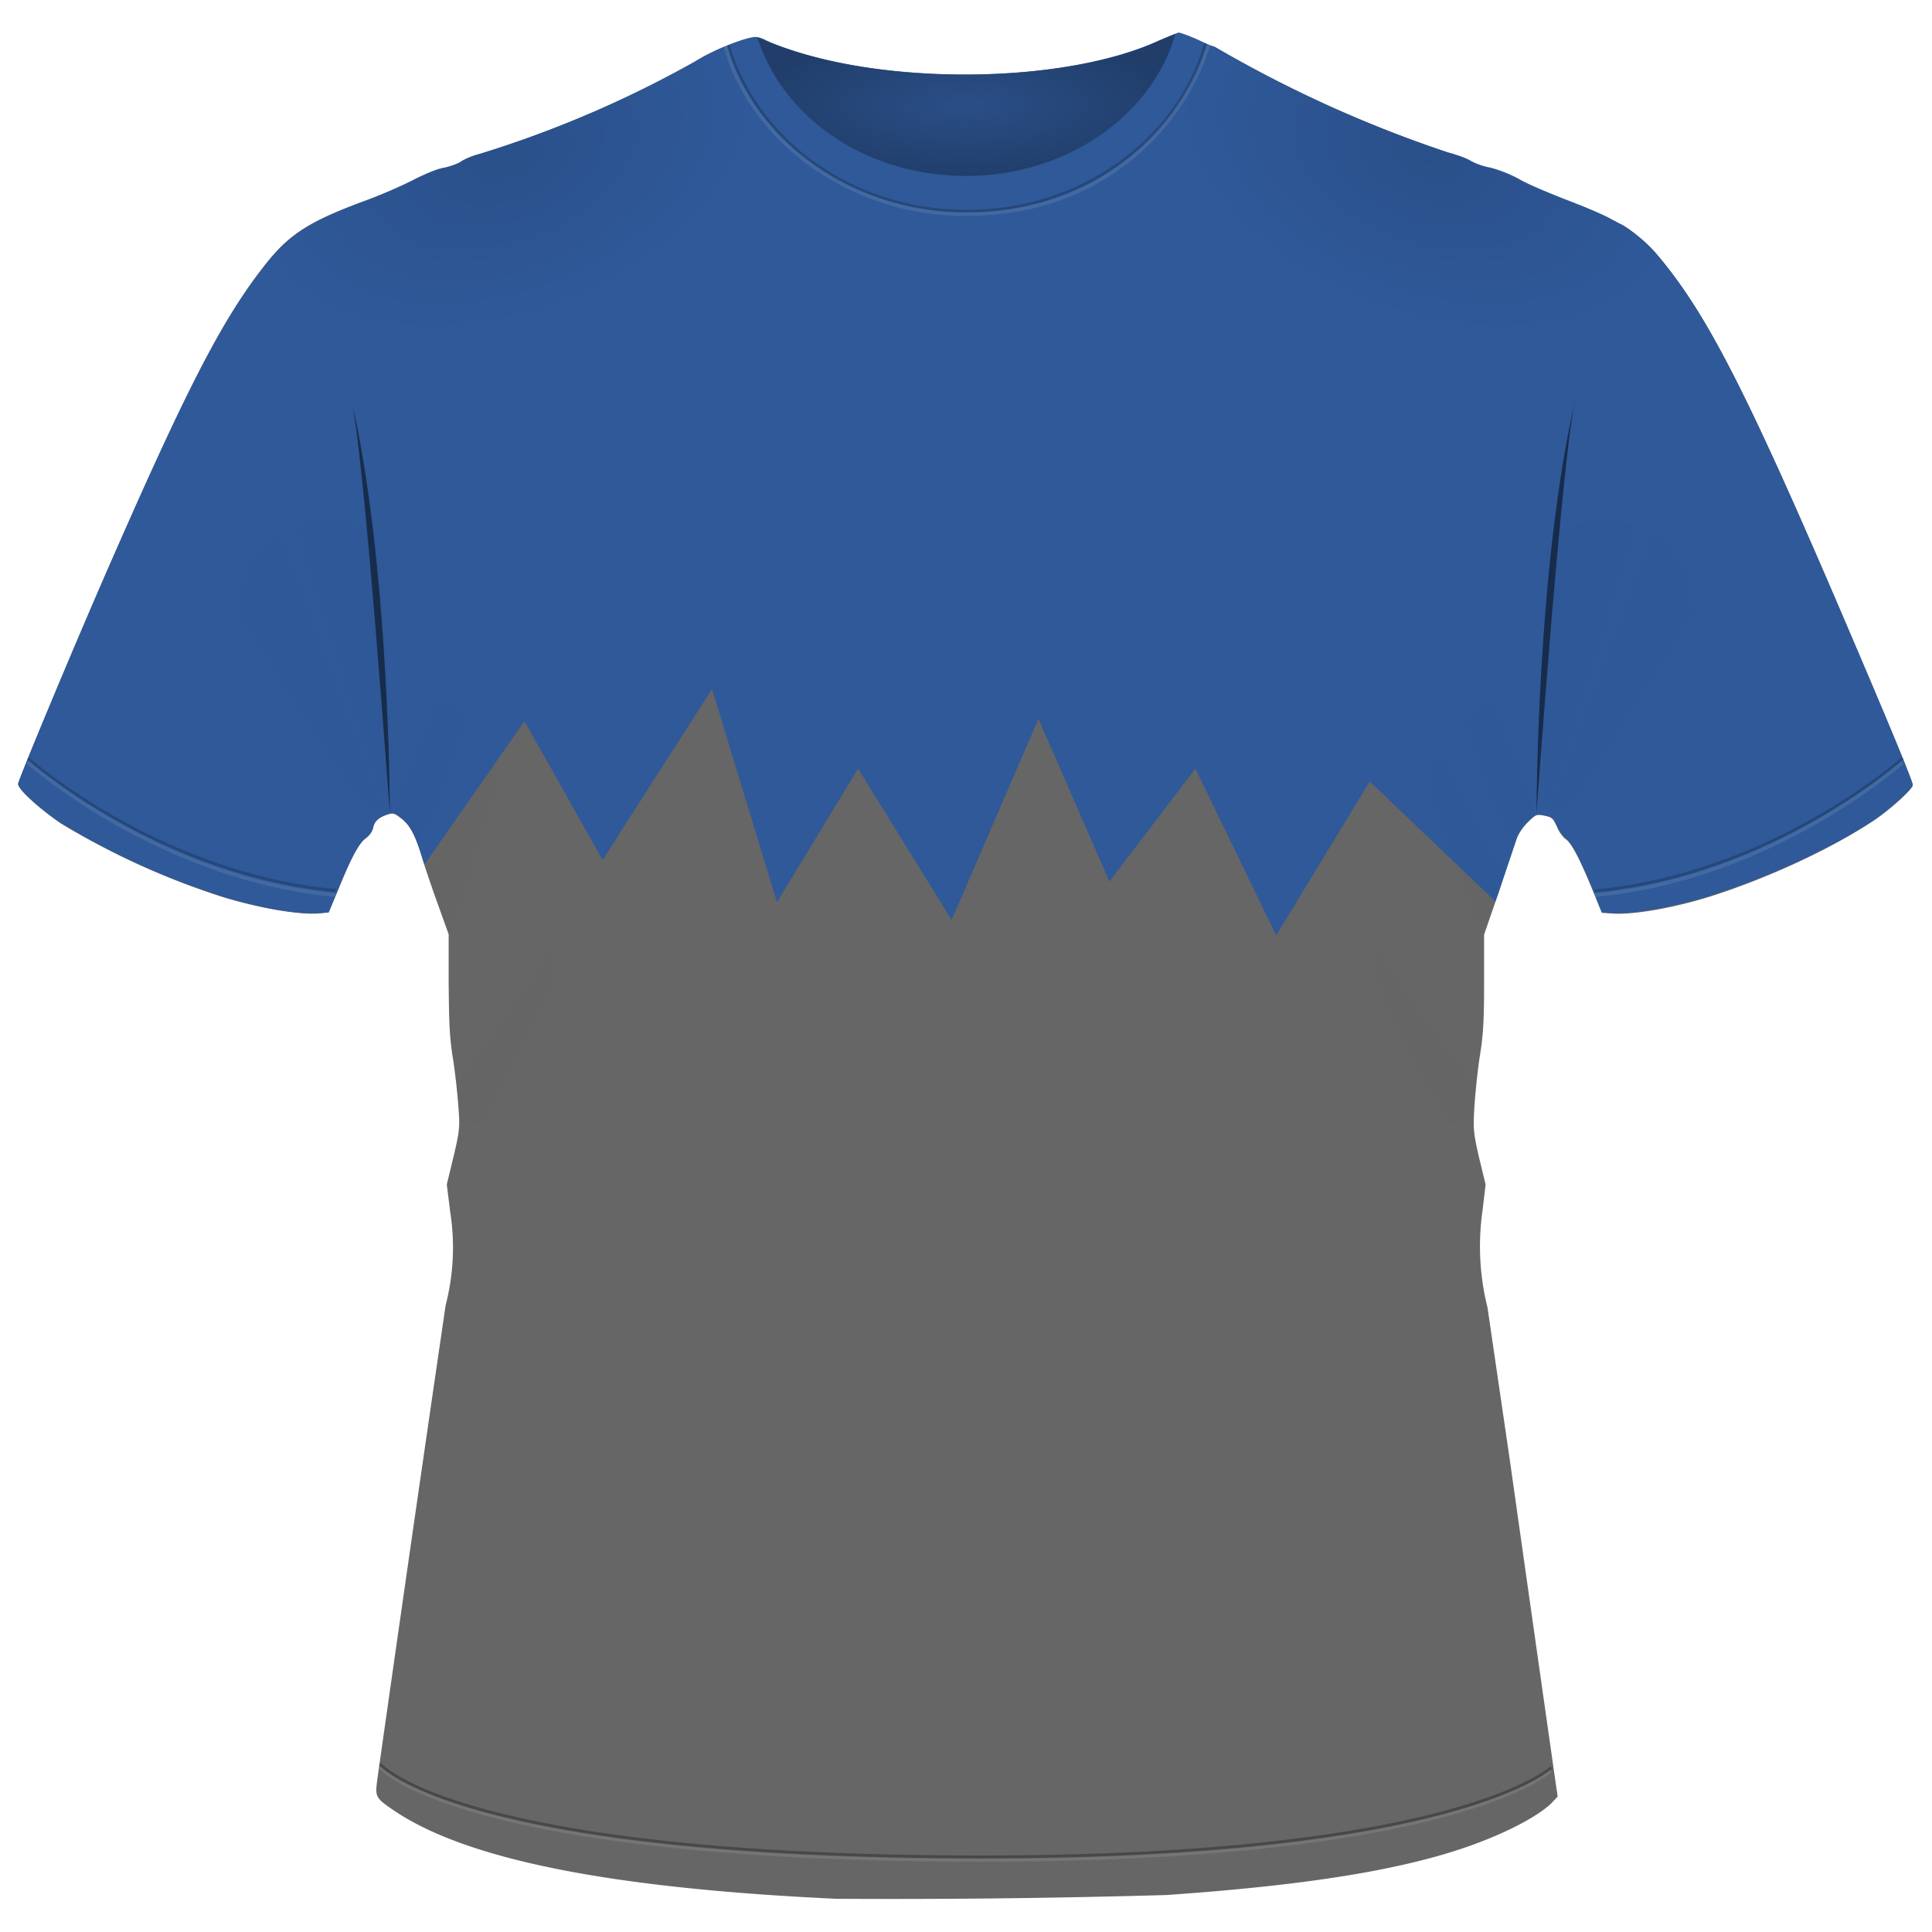 <svg xmlns="http://www.w3.org/2000/svg" xmlns:xlink="http://www.w3.org/1999/xlink" width="512" height="512">
  <defs>
    <linearGradient id="e">
      <stop offset="0"/>
      <stop offset=".6" stop-opacity=".6"/>
      <stop offset="1" stop-opacity="0"/>
    </linearGradient>
    <linearGradient id="b">
      <stop offset="0"/>
      <stop offset=".7"/>
      <stop offset="1" stop-opacity="0"/>
    </linearGradient>
    <linearGradient id="l">
      <stop offset="0"/>
      <stop offset="1" stop-opacity="0"/>
    </linearGradient>
    <linearGradient id="j">
      <stop offset="0"/>
      <stop offset=".5" stop-opacity=".6"/>
      <stop offset="1" stop-opacity="0"/>
    </linearGradient>
    <linearGradient id="i">
      <stop offset="0" stop-opacity=".4"/>
      <stop offset="1"/>
    </linearGradient>
    <filter id="r" width="1.3" height="1.1" x="-.1" y="0" color-interpolation-filters="sRGB">
      <feGaussianBlur stdDeviation="4"/>
    </filter>
    <linearGradient id="k">
      <stop offset="0"/>
      <stop offset=".5" stop-opacity=".6"/>
      <stop offset="1" stop-opacity="0"/>
    </linearGradient>
    <filter id="t" width="1.3" height="1.1" x="-.1" y="0" color-interpolation-filters="sRGB">
      <feGaussianBlur stdDeviation="4"/>
    </filter>
    <linearGradient id="m">
      <stop offset="0"/>
      <stop offset="1" stop-opacity="0"/>
    </linearGradient>
    <linearGradient id="n">
      <stop offset="0"/>
      <stop offset=".5" stop-opacity=".6"/>
      <stop offset="1" stop-opacity="0"/>
    </linearGradient>
    <filter id="x" width="1.3" height="1.1" x="-.1" y="0" color-interpolation-filters="sRGB">
      <feGaussianBlur stdDeviation="4"/>
    </filter>
    <linearGradient id="o">
      <stop offset="0"/>
      <stop offset=".5" stop-opacity=".6"/>
      <stop offset="1" stop-opacity="0"/>
    </linearGradient>
    <filter id="z" width="1.3" height="1.1" x="-.1" y="0" color-interpolation-filters="sRGB">
      <feGaussianBlur stdDeviation="4"/>
    </filter>
    <linearGradient id="a">
      <stop offset="0" stop-color="#d62626"/>
      <stop offset=".7" stop-color="#c52b2b"/>
      <stop offset="1" stop-color="#b62424"/>
    </linearGradient>
    <linearGradient id="c">
      <stop offset="0"/>
      <stop offset=".5" stop-opacity=".6"/>
      <stop offset="1" stop-opacity="0"/>
    </linearGradient>
    <linearGradient id="d">
      <stop offset="0"/>
      <stop offset=".5" stop-opacity=".6"/>
      <stop offset="1" stop-opacity="0"/>
    </linearGradient>
    <linearGradient id="f">
      <stop offset="0"/>
      <stop offset=".6" stop-opacity=".6"/>
      <stop offset="1" stop-opacity="0"/>
    </linearGradient>
    <linearGradient id="g">
      <stop offset="0" stop-color="#d62626"/>
      <stop offset=".7" stop-color="#c52b2b"/>
      <stop offset="1" stop-color="#b62424"/>
    </linearGradient>
    <linearGradient id="h">
      <stop offset="0" stop-color="#d62626"/>
      <stop offset=".7" stop-color="#c52b2b"/>
      <stop offset="1" stop-color="#b62424"/>
    </linearGradient>
    <radialGradient id="p" cx="482.9" cy="206.2" r="105" fx="482.9" fy="206.2" gradientTransform="matrix(.421 0 0 -.143 6 754)" gradientUnits="userSpaceOnUse" xlink:href="#i"/>
    <radialGradient id="q" cx="239" cy="514" r="95" fx="239" fy="514" gradientTransform="matrix(-1.078 -1.427 .96 -.725 -50.4 1203.7)" gradientUnits="userSpaceOnUse" xlink:href="#j"/>
    <radialGradient id="s" cx="239" cy="514" r="95" fx="239" fy="514" gradientTransform="matrix(-1.078 -1.427 .96 -.725 -63 863)" gradientUnits="userSpaceOnUse" xlink:href="#k"/>
    <radialGradient id="u" cx="242" cy="232" r="132.7" fx="242" fy="232" gradientTransform="matrix(.395 .147 .091 -.244 -5 734.6)" gradientUnits="userSpaceOnUse" xlink:href="#l"/>
    <radialGradient id="v" cx="242" cy="232" r="132.7" fx="242" fy="232" gradientTransform="matrix(-.395 .147 -.091 -.244 423.9 734.6)" gradientUnits="userSpaceOnUse" xlink:href="#m"/>
    <radialGradient id="w" cx="264.1" cy="512.8" r="95" fx="264.1" fy="512.8" gradientTransform="matrix(.602 2.366 -1.094 .278 619.9 -159.6)" gradientUnits="userSpaceOnUse" xlink:href="#n"/>
    <radialGradient id="y" cx="264.1" cy="512.8" r="95" fx="264.1" fy="512.8" gradientTransform="matrix(.602 2.366 -1.094 .278 435 -593)" gradientUnits="userSpaceOnUse" xlink:href="#o"/>
  </defs>
  <path fill="#666" d="M221.6 503.2c-59.9-2.8-98-10.4-117.2-23.4-5-3.4-5-3.6-4.4-8.3a26843.9 26843.9 0 0 1 18.1-125.6 61 61 0 0 0 1.2-24.8l-.9-7.2 1.8-7.4c1.6-6.8 1.7-8 1.3-12.9-.2-3-.8-8.7-1.4-12.7-1-5.9-1.1-10-1.2-20.3v-13l-2.8-7.8c-1.6-4.4-3.5-10-4.3-12.7-1.8-5.9-3.2-8.5-5.6-10.3-1.7-1.3-2-1.4-3.6-.9-2.3.8-3.4 1.8-3.8 3.6-.1.9-1 2-1.9 2.7-1.7 1.2-3.8 5-7.3 13.6l-2.5 6-2.8.3c-5.4.3-14.8-1.3-24.7-4.2a201 201 0 0 1-43.5-19.7c-5.7-3.9-11.3-9-11.3-10.4 0-.9 13.9-34.1 22.8-54.7 21.6-49.6 31-68 42.3-82.5C76.6 62 81.8 58.7 97.3 53c4-1.5 9.6-3.9 12.3-5.3 2.8-1.5 6.2-2.9 7.9-3.2 1.6-.3 3.8-1 4.8-1.8 1-.6 3.1-1.5 4.7-1.8a292 292 0 0 0 57.2-24.6 51.8 51.8 0 0 1 16-6.5c.6 0 2 .4 2.8.9a64 64 0 0 0 6.2 2.4c28.8 9.7 74 8.7 98-2.3 2.4-1.1 4.7-2 5-2 .5 0 2.7.8 5 1.8s4.4 1.8 4.7 1.8a329.4 329.4 0 0 0 61.8 28c2.4.7 5.2 1.7 6.2 2.4a18 18 0 0 0 5 1.8c1.8.3 5.2 1.7 7.6 3 2.3 1.3 8.6 4 13.8 6a86.7 86.7 0 0 1 12.9 5.7c1.1 0 7.3 5 9.8 8 13.6 16 24.4 37.4 52.9 104.3 9.9 23.2 15 35.6 15 36.5 0 1-6 6.5-10.4 9.4-11 7.3-27.4 15-43 20-9.5 3-20.5 5-26.1 4.6l-2.9-.2-2.7-6.6c-3.3-8-5.4-12-7-13a8.3 8.3 0 0 1-2.1-3c-1.2-2.6-1.3-2.7-3.8-3.2-1.7-.3-2-.2-4 1.8a14.3 14.3 0 0 0-3 4.3l-4.6 13.9-4 11.6v12.6c0 10.2-.2 14.1-1.2 20-.6 4.1-1.2 10.2-1.4 13.5-.3 5.6-.2 6.6 1.3 13.1l1.7 7-.8 6.8a67 67 0 0 0 1.3 25.8l6 41a56566.3 56566.3 0 0 0 12 84.5l.6 4.1-1.5 1.6c-2.4 2.5-8.3 6-15.2 8.9-18.3 7.9-45.1 12.7-87 15.6a2531.5 2531.5 0 0 1-87.5 1z"/>
  <path fill="#2f5999" d="M312.3 8.7c-.4 0-2.7 1-5.1 2-24 11.1-69.2 12.1-98 2.4a64 64 0 0 1-6.2-2.4c-.9-.5-2.2-.9-2.8-.9-2.6 0-11.4 3.6-16 6.5A292 292 0 0 1 127 40.8c-1.6.4-3.7 1.3-4.7 2-1 .6-3.2 1.4-4.8 1.7-1.7.3-5 1.7-8 3.2A122 122 0 0 1 97.4 53c-15.5 5.7-20.7 9-27.4 17.6C58.7 85 49.2 103.5 27.6 153c-9 20.6-22.8 53.8-22.8 54.7 0 1.5 5.6 6.5 11.3 10.4a201 201 0 0 0 43.5 19.7c10 3 19.3 4.5 24.7 4.2l2.8-.2 2.5-6c3.5-8.7 5.6-12.5 7.3-13.7.9-.6 1.8-1.8 2-2.7.3-1.8 1.4-2.8 3.7-3.6 1.5-.5 2-.4 3.6.9 2.4 1.8 3.8 4.4 5.6 10.3l.7 2.1 26.5-38 20.7 36.8 29-45.3 17.2 56.5 21.5-35.4 24.8 40.1 23-53.3 18.8 43.1 22.8-29.9 21.4 44.2 24.8-40.8 33.3 31.8 1-2.9 4.7-13.9c.4-1.2 1.7-3.2 2.9-4.3 2-2 2.3-2.1 4-1.8 2.5.5 2.6.6 3.8 3.1a8.3 8.3 0 0 0 2.2 3c1.5 1.1 3.6 5 7 13.1l2.6 6.6 2.9.2c5.6.3 16.6-1.7 26.1-4.7 15.6-5 32-12.6 43-19.9 4.4-3 10.4-8.4 10.4-9.4 0-.9-5.1-13.3-15-36.5-28.5-66.9-39.3-88.2-53-104.3a36.7 36.7 0 0 0-11.7-9c-.8-.6-5.7-2.8-10.9-4.8s-11.5-4.6-13.8-6a34.2 34.2 0 0 0-7.6-3 18 18 0 0 1-5-1.7c-1-.7-3.8-1.7-6.2-2.3a329.4 329.4 0 0 1-61.8-28c-.3 0-2.4-.9-4.7-2-2.3-1-4.5-1.8-5-1.8z"/>
  <path fill="url(#p)" d="M253.9 739.6l-3.4-1.4c-19.2-8.9-55.4-9.7-78.4-1.9a51 51 0 0 0-6.8 2.6c5.3-17 23-29.4 44.2-29.4 21.4 0 39.4 12.8 44.4 30z" color="#000" opacity=".3" overflow="visible" style="marker:none" transform="matrix(1.25 0 0 -1.25 -5.9 933.5)"/>
  <path fill="none" stroke="#000" stroke-width=".75" d="M193 12c7.4 25.3 32.9 44 63.2 44 30.4 0 56-18.9 63.3-44.4" color="#000" opacity=".2" overflow="visible" style="marker:none"/>
  <path d="M407.2 215.4s0-66 10.5-110.4c-3.5 11.8-10.5 110.4-10.5 110.4z" opacity=".3"/>
  <path fill="url(#q)" d="M176.3 350.3l-48.2 9.3 63 202.3c7.5-82.6-14.8-211.6-14.8-211.6zM116 365.2l-41.8 29.7 110.5 171.7 8.4 6.5zm-74.2 37.1l-19.5 75.2 166.1 104z" filter="url(#r)" opacity=".1" transform="translate(1.7 -80.8) scale(.527)"/>
  <path d="M103.3 215.4s0-66-10.4-110.4c3.4 11.8 10.4 110.4 10.4 110.4z" opacity=".3"/>
  <path fill="none" stroke="#000" stroke-width=".75" d="M100.7 467.5s20.5 24.6 159.4 24.6c126.1 0 151-23.7 151-23.7" opacity=".3"/>
  <path fill="none" stroke="#fff" stroke-width="1" d="M319.7 10.8c1.5.9-.4 2.8-.4 4a64.6 64.6 0 0 1-50.5 40.9c-4.2.7-8.4 1-12.6 1-23.8.3-48-12.3-59.5-33.5a44.5 44.5 0 0 1-4.5-11.4" color="#000" opacity=".1" overflow="visible" style="marker:none"/>
  <path fill="url(#s)" d="M163.7 9.6L115.5 19l63 202.4C186 138.7 163.8 9.6 163.8 9.6zm-60.3 15L61.6 54.1 172.1 226l8.3 6.5zm-74.3 37L9.6 136.8l166.2 104z" filter="url(#t)" opacity=".1" transform="matrix(-.527 0 0 .527 503.7 98.7)"/>
  <path fill="url(#u)" d="M161.4 738c-3-1-6.9-2.7-9.3-4.3a232.7 232.7 0 0 0-45.7-19.6c-1.3-.3-3-1-3.8-1.5-.9-.6-2.6-1.2-3.9-1.4-1.4-.3-4-1.3-6.3-2.6-2.2-1.1-6.6-3-9.9-4.2-12.2-4.5-16.4-7.2-21.6-13.8 9-15.1 35.8-19.4 62.8-9.3 29 10.8 47 34 40.3 51.9-.6 1.7-1.5 3.4-2.6 4.9z" color="#000" opacity=".1" overflow="visible" style="marker:none" transform="matrix(1.25 0 0 -1.25 -5.9 933.5)"/>
  <path fill="url(#v)" d="M257.8 738.6a22 22 0 0 1-3-5.4c-6.7-17.9 11.4-41.1 40.3-52 27-10 53.8-5.7 62.8 9.3l-2 2.4a29.3 29.3 0 0 1-9.4 7.3c-.6.5-4.5 2.2-8.7 3.7-4.2 1.6-9.2 3.8-11.1 4.8-2 1-4.6 2.1-6 2.4-1.4.3-3.2 1-4 1.4-.8.6-3 1.4-5 2a263.5 263.5 0 0 0-49.5 22.3l-3.7 1.5-.7.3z" color="#000" opacity=".1" overflow="visible" style="marker:none" transform="matrix(1.25 0 0 -1.25 -5.9 933.5)"/>
  <path fill="none" stroke="#fff" stroke-width="1" d="M7.4 202s34.5 30.9 81.6 35.2" opacity=".1"/>
  <path fill="none" stroke="#000" stroke-width=".75" d="M7.4 201S41.9 231.7 89 236" opacity=".2"/>
  <path fill="none" stroke="#fff" stroke-width="1" d="M504.2 202s-34.5 30.9-81.6 35.2" opacity=".1"/>
  <path fill="none" stroke="#000" stroke-width=".75" d="M504.2 201s-34.5 30.8-81.6 35.1" opacity=".2"/>
  <path fill="url(#w)" d="M236.9 443c-9.8 42.4-30.8 93.3-42.4 119.7 1 .2 2 .8 3.8 2a26 26 0 0 1 8.2 12.3c37.5-73.3 30.4-134 30.4-134zm31.3 25.3c-13 43.8-35.5 88.1-56.6 124.1l5.5 16 5.3 15v3c27.2-73.8 45.8-158 45.8-158zm35.7 108s-27.8 56.2-77.8 121c.6 5 1.2 10.1 1.4 13.4.6 9.4.4 11.4-2.6 24.4l-2.6 11.1c51-74.4 81.6-169.9 81.6-169.9zm18.4 1.8s-46.6 120.7-98.1 210.2a4854.8 4854.8 0 0 0-14.8 99.4l-2.6 18.3C236 836.6 304 669.2 322.2 578z" color="#000" filter="url(#x)" opacity=".1" overflow="visible" style="marker:none" transform="translate(1.7 -80.8) scale(.527)"/>
  <path fill="url(#y)" d="M52 9.6C42.3 52 21.3 102.8 9.7 129.3c1 .1 2 .7 3.8 2a26 26 0 0 1 8.3 12.3C59 70.3 52 9.6 52 9.6zM83.5 35c-13 43.7-35.5 88-56.6 124l5.5 16.1 5.3 15v2.9c27.2-73.7 45.8-158 45.8-158zm35.7 108S91.2 199 41.3 263.8c.6 5.1 1.1 10.2 1.3 13.4.7 9.4.5 11.4-2.5 24.4l-2.6 11.2c51-74.5 81.6-169.9 81.6-169.9zm18.3 1.7S91 265.3 39.4 355a4854.8 4854.8 0 0 0-14.8 99.4L22 472.6c29-69.4 97-236.9 115.4-328z" color="#000" filter="url(#z)" opacity=".1" overflow="visible" style="marker:none" transform="matrix(-.527 0 0 .527 412.4 147.6)"/>
  <path fill="none" stroke="#fff" stroke-width=".75" d="M100.7 468.4S121.2 493 260 493c126.1 0 151-23.7 151-23.7" opacity=".1"/>
  <path d="M407.2 215.4s0-66 10.5-110.4c-3.5 11.8-10.5 110.4-10.5 110.4zM103.3 215.4s0-66-10.4-110.4c3.4 11.8 10.4 110.4 10.4 110.4z" opacity=".3"/>
</svg>
